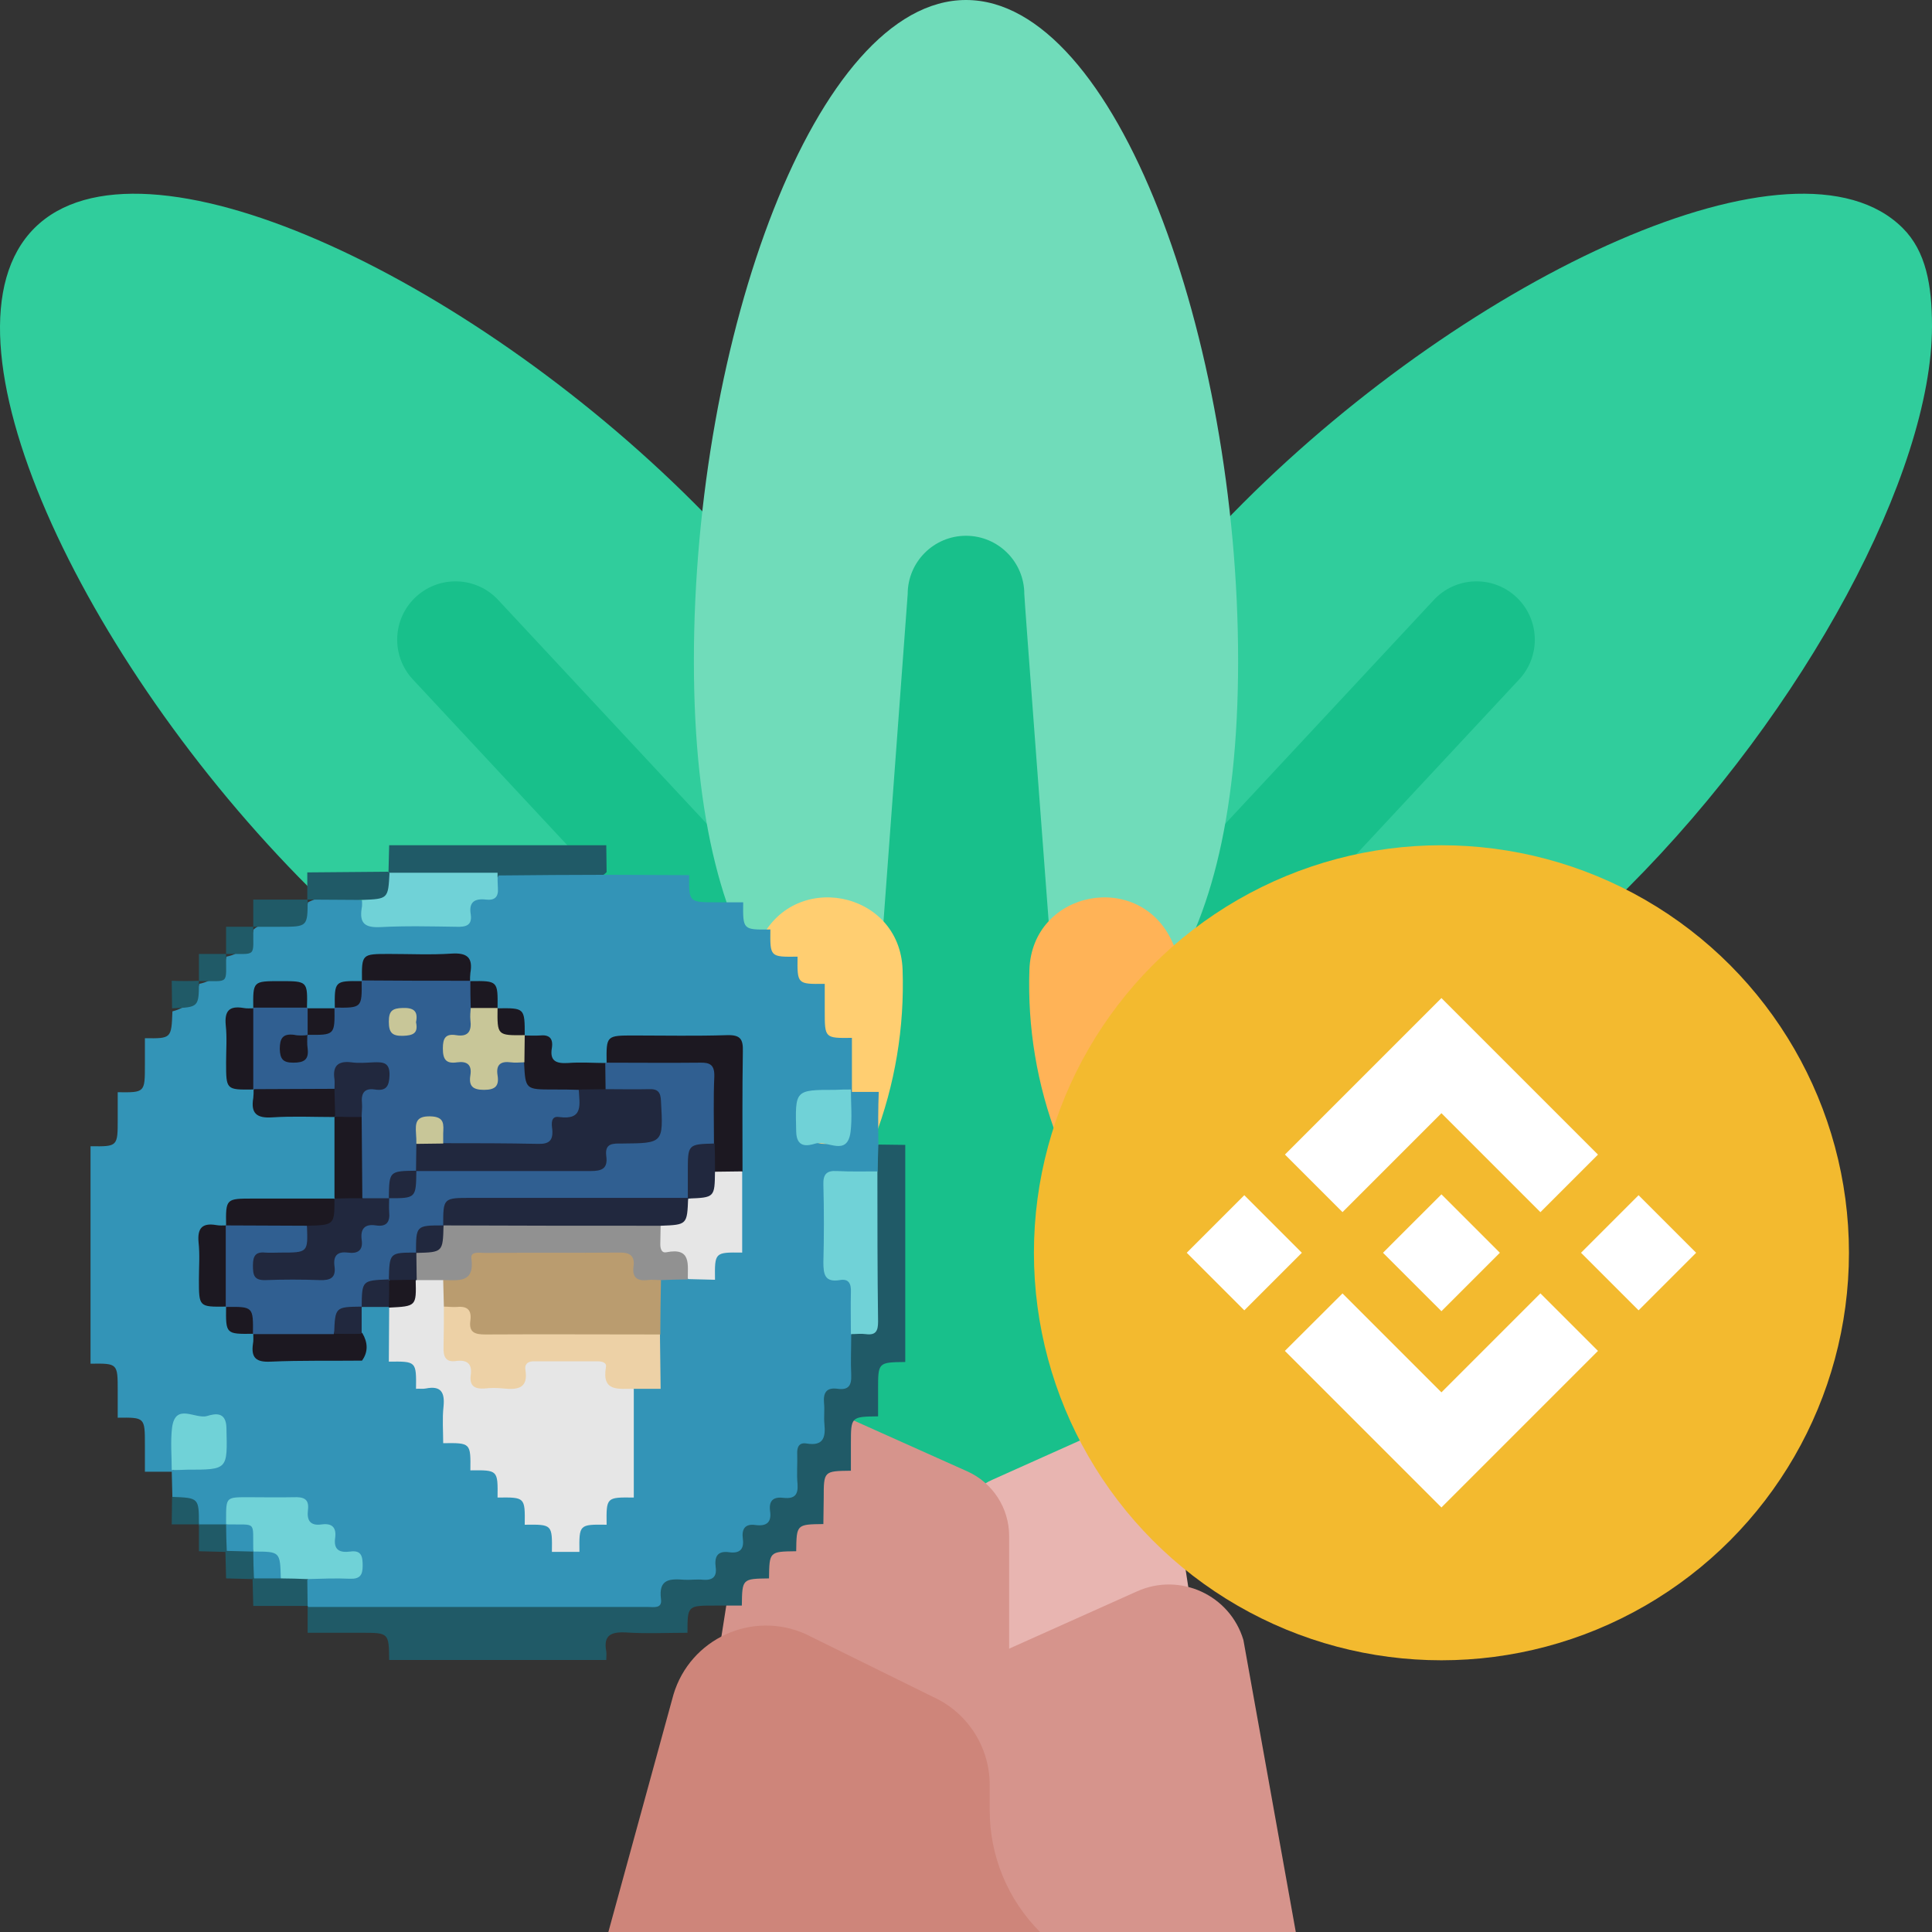 <?xml version="1.0" encoding="UTF-8" standalone="no"?>
<svg
   width="512"
   height="512"
   viewBox="0 0 497 497"
   id="Capa_1"
   overflow="hidden"
   version="1.1"
   xmlns:xlink="http://www.w3.org/1999/xlink"
   xmlns="http://www.w3.org/2000/svg"
   xmlns:svg="http://www.w3.org/2000/svg"
   xmlns:rdf="http://www.w3.org/1999/02/22-rdf-syntax-ns#"
   xmlns:cc="http://creativecommons.org/ns#"
   xmlns:dc="http://purl.org/dc/elements/1.1/">
  <rect x="0" y="0" width="497" height="497" fill="#333333" stroke="none"/>
  <defs
     id="defs982">
    <clipPath
       id="clip0">
      <rect
         x="87"
         y="109"
         width="502"
         height="502"
         id="rect1632" />
    </clipPath>
    <clipPath
       id="clip1">
      <rect
         x="154"
         y="180"
         width="331"
         height="331"
         id="rect1635" />
    </clipPath>
    <clipPath
       id="clip2">
      <rect
         x="154"
         y="180"
         width="331"
         height="331"
         id="rect1638" />
    </clipPath>
    <clipPath
       id="clip3">
      <rect
         x="154"
         y="180"
         width="331"
         height="331"
         id="rect1641" />
    </clipPath>
    <clipPath
       id="SVGID_2_">
      <use
         xlink:href="#SVGID_1_"
         style="overflow:visible"
         id="use879"
         x="0"
         y="0"
         width="100%"
         height="100%" />
    </clipPath>
    <linearGradient
       id="SVGID_3_"
       gradientUnits="userSpaceOnUse"
       x1="20.644"
       y1="1011.506"
       x2="24.333"
       y2="998.839"
       gradientTransform="matrix(1,0,0,-1,-12,1012)">
      <stop
         offset="0"
         style="stop-color:#03B8FF"
         id="stop882" />
      <stop
         offset="1"
         style="stop-color:#FA52A0"
         id="stop884" />
    </linearGradient>
    <linearGradient
       id="SVGID_4_"
       gradientUnits="userSpaceOnUse"
       x1="23.682"
       y1="1012.39"
       x2="27.371"
       y2="999.724"
       gradientTransform="matrix(1,0,0,-1,-12,1012)">
      <stop
         offset="0"
         style="stop-color:#03B8FF"
         id="stop889" />
      <stop
         offset="1"
         style="stop-color:#FA52A0"
         id="stop891" />
    </linearGradient>
    <linearGradient
       id="SVGID_5_"
       gradientUnits="userSpaceOnUse"
       x1="17.616"
       y1="1010.624"
       x2="21.305"
       y2="997.958"
       gradientTransform="matrix(1,0,0,-1,-12,1012)">
      <stop
         offset="0"
         style="stop-color:#03B8FF"
         id="stop896" />
      <stop
         offset="1"
         style="stop-color:#FA52A0"
         id="stop898" />
    </linearGradient>
    <rect
       id="rect928"
       width="24"
       height="24"
       x="0"
       y="0" />
    <clipPath
       id="SVGID_2_-0">
      <use
         xlink:href="#SVGID_1_"
         style="overflow:visible"
         id="use879-8"
         x="0"
         y="0"
         width="100%"
         height="100%" />
    </clipPath>
    <rect
       id="rect928-2"
       width="24"
       height="24"
       x="0"
       y="0" />
    <clipPath
       id="SVGID_2_-1">
      <use
         xlink:href="#SVGID_1_"
         style="overflow:visible"
         id="use879-7"
         x="0"
         y="0"
         width="100%"
         height="100%" />
    </clipPath>
    <rect
       id="rect928-8"
       width="24"
       height="24"
       x="0"
       y="0" />
    <rect
       id="SVGID_1_"
       width="24"
       height="24" />
    <linearGradient
       id="paint0_linear"
       x1="45"
       y1="0"
       x2="45"
       y2="90"
       gradientUnits="userSpaceOnUse">
      <stop
         stop-color="#54DADE"
         id="stop1627" />
      <stop
         offset="0.762"
         stop-color="#24C7D6"
         id="stop1629" />
    </linearGradient>
    <linearGradient
       id="paint1_linear"
       x1="38.762"
       y1="24.07"
       x2="38.762"
       y2="51.895"
       gradientUnits="userSpaceOnUse">
      <stop
         stop-color="#9F4A08"
         id="stop1632" />
      <stop
         offset="0.37"
         stop-color="#7D3900"
         id="stop1634" />
      <stop
         offset="1"
         stop-color="#8D4104"
         id="stop1636" />
    </linearGradient>
    <style
       id="style911">.cls-1{fill:url(#Unbenannter_Verlauf_34);}</style>
    <linearGradient
       id="Unbenannter_Verlauf_34"
       x1="54.91"
       y1="6.11"
       x2="54.91"
       y2="107.66"
       gradientUnits="userSpaceOnUse">
      <stop
         offset="0.3"
         stop-color="#efe149"
         id="stop913" />
      <stop
         offset="0.38"
         stop-color="#efdc47"
         id="stop915" />
      <stop
         offset="0.48"
         stop-color="#f0cd42"
         id="stop917" />
      <stop
         offset="0.59"
         stop-color="#f2b43a"
         id="stop919" />
      <stop
         offset="0.7"
         stop-color="#f5922f"
         id="stop921" />
      <stop
         offset="0.82"
         stop-color="#f86621"
         id="stop923" />
      <stop
         offset="0.94"
         stop-color="#fc310f"
         id="stop925" />
      <stop
         offset="1"
         stop-color="#fe1406"
         id="stop927" />
    </linearGradient>
    <rect
       id="SVGID_1_-7"
       width="800"
       height="800" />
    <clipPath
       id="clip-icon-revv-100">
      <rect
         width="100"
         height="100"
         id="rect675" />
    </clipPath>
  </defs>
  <g
     id="g977">
    <g
       id="g965">
      <path
         d="M130.036 232.669C113.048 240.59 95.322 244.983 77.68 246.151 59.392 247.361 55.293 272.261 72.287 279.126 96.704 288.989 124.99 289.086 150.744 277.077Z"
         fill="#FFB357"
         id="path935" />
      <path
         d="M419.32 246.151C401.678 244.983 383.951 240.59 366.964 232.669L346.256 277.077C372.01 289.086 400.295 288.989 424.713 279.126 441.707 272.262 437.609 247.362 419.32 246.151Z"
         fill="#FFCE71"
         id="path937" />
      <path
         d="M178.556 129.396C237.135 187.975 234.177 229.339 206.84 256.675 179.503 284.011 138.139 286.969 79.561 228.391 20.983 169.813-18.486 86.022 8.851 58.685 36.188 31.348 119.978 70.817 178.556 129.396Z"
         fill="#30CD9C"
         id="path939" />
      <path
         d="M319.777 129.396C261.198 187.975 264.156 229.339 291.493 256.675 318.83 284.011 360.194 286.969 418.772 228.391 464.517 182.645 497 121.526 497 83.921 497 73.416 495.471 64.674 489.482 58.685 462.146 31.348 378.355 70.817 319.777 129.396Z"
         fill="#30CD9C"
         id="path941" />
      <g
         fill="#18C08B"
         id="g947">
        <path
           d="M389.92 153.458C383.794 147.882 374.306 148.328 368.731 154.456L291.727 237.095 312.964 258.332 390.919 174.648C396.494 168.521 396.047 159.034 389.92 153.458Z"
           id="path943" />
        <path
           d="M107.08 153.458C100.953 159.034 100.506 168.52 106.082 174.647L184.037 258.331 205.274 237.094 128.27 154.455C122.694 148.328 113.206 147.882 107.08 153.458Z"
           id="path945" />
      </g>
      <path
         d="M318.5 170C318.5 252.843 287.16 280 248.5 280 209.84 280 178.5 252.843 178.5 170 178.5 87.157 209.84 0 248.5 0 287.16 0 318.5 87.157 318.5 170Z"
         fill="#70DCBA"
         id="path949" />
      <path
         d="M263.5 152.826C263.5 144.542 256.784 137.826 248.5 137.826 240.216 137.826 233.5 144.542 233.5 152.826L213.5 423.383 283.5 423.383C283.5 417.185 263.5 155.274 263.5 152.826Z"
         fill="#18C08B"
         id="path951" />
      <g
         id="g963">
        <g
           id="g957">
          <path
             d="M255.183 380.704 280.763 369.244C288.98 365.563 298.56 369.953 301.137 378.58L311.177 444.156 246.372 444.156 246.372 394.305C246.373 388.432 249.823 383.106 255.183 380.704Z"
             fill="#E8B5B1"
             id="path953" />
          <path
             d="M248.827 378.5 217.555 364.49C207.203 359.853 194.206 365.608 192.272 378.382L180.373 454.157 259.598 454.157 259.598 395.129C259.598 387.947 255.38 381.436 248.827 378.5Z"
             fill="#D6948C"
             id="path955" />
        </g>
        <path
           d="M258.196 424.739 292.523 409.36C303.55 404.42 316.406 410.311 319.863 421.888L333.336 497 246.372 497 246.372 442.991C246.373 435.109 251.002 427.962 258.196 424.739Z"
           fill="#D6948C"
           id="path959" />
        <path
           d="M254.598 465.733 254.598 459.156C254.598 449.358 248.843 440.474 239.901 436.468L207.231 420.351C193.524 414.21 177.544 421.533 173.245 435.925L156.498 497 267.549 497C259.256 488.708 254.598 477.46 254.598 465.733Z"
           fill="#CE857A"
           id="path961" />
      </g>
    </g>
    <g
       fill="#FCE3A0"
       id="g971">
      <path
         d="M196.422 260.398C202.146 242.881 179.932 229.564 167.179 242.866 154.712 255.87 139.672 266.827 122.363 274.898 105.054 282.969 86.993 287.447 69.017 288.639 50.629 289.858 46.552 315.435 63.65 322.31 88.504 332.303 117.272 332.378 143.47 320.161 169.667 307.946 188.101 285.861 196.422 260.398Z"
         id="path967" />
      <path
         d="M300.578 260.398C294.854 242.881 317.068 229.564 329.821 242.866 342.288 255.87 357.328 266.827 374.637 274.898 391.946 282.969 410.007 287.447 427.983 288.639 446.371 289.858 450.448 315.435 433.35 322.31 408.496 332.303 379.728 332.378 353.53 320.161 327.333 307.946 308.899 285.861 300.578 260.398Z"
         id="path969" />
    </g>
    <path
       d="M232.189 249.448C231.478 228.911 203.654 223.655 195.366 242.458 187.368 260.604 175.937 277.603 161.071 292.469 150.297 303.243 138.402 312.213 125.762 319.38 117.131 324.274 112.49 334.041 114.374 343.783 116.757 356.109 128.597 364.161 140.964 362.003 162.56 358.235 183.249 348.011 199.932 331.329 222.462 308.799 233.211 278.959 232.189 249.448Z"
       fill="#FFCE71"
       id="path973" />
    <path
       d="M264.811 249.448C265.522 228.911 293.346 223.655 301.634 242.458 309.632 260.604 321.063 277.603 335.929 292.469 346.703 303.243 358.598 312.213 371.238 319.38 379.869 324.274 384.51 334.041 382.626 343.783 380.243 356.109 368.403 364.161 356.036 362.003 334.44 358.235 313.751 348.011 297.068 331.329 274.538 308.799 263.789 278.959 264.811 249.448Z"
       fill="#FFB357"
       id="path975" />
  </g>
  <g
     fill="none"
     id="g1744"
     transform="matrix(6.552,0,0,6.552,265.973,217.438)">
    <circle
       cx="16"
       cy="16"
       r="16"
       fill="#f3ba2f"
       id="circle1740" />
    <path
       fill="#ffffff"
       d="M 12.116,14.404 16,10.52 l 3.886,3.886 2.26,-2.26 L 16,6 9.856,12.144 Z M 6,16 8.26,13.74 10.52,16 8.26,18.26 Z m 6.116,1.596 3.884,3.884 3.886,-3.886 2.26,2.259 L 16,26 9.856,19.856 9.853,19.853 Z M 21.48,16 23.74,13.74 26,16 23.74,18.26 Z m -3.188,-0.002 h 0.002 V 16 L 16,18.294 13.709,16.004 13.705,16 13.709,15.997 14.11,15.595 14.305,15.4 16,13.706 l 2.293,2.293 z"
       id="path1742" />
  </g>
  <style
     type="text/css"
     id="style2209">
	.st0{clip-path:url(#SVGID_2_);}
	.st1{fill:url(#SVGID_3_);}
	.st2{fill:url(#SVGID_4_);}
	.st3{fill:url(#SVGID_5_);}
	.st4{fill:#0E0F23;}
	.st5{fill-rule:evenodd;clip-rule:evenodd;fill:#FFFFFF;}
	.st6{fill:#FFFFFF;}
</style>
  <style
     type="text/css"
     id="style1550">
	.st0{fill:#FFFFFF;}
	.st1{fill:#FF002F;}
	.st2{fill:#0AA604;}
	.st3{fill:#AF051E;}
	.st4{fill:#FF3B00;}
	.st5{fill:#106315;}
</style>
  <style
     type="text/css"
     id="style912">
	.st0{clip-path:url(#SVGID_2_);}
	.st1{fill:url(#SVGID_3_);}
	.st2{fill:#FFFFFF;}
</style>
  <g
     id="g930"
     transform="matrix(10.003,0,0,10.003,-206.314,212.864)">
    <defs
       id="defs915">
      <rect
         id="rect941"
         width="800"
         height="800"
         x="0"
         y="0" />
    </defs>
    <clipPath
       id="SVGID_2_-7">
      <use
         xlink:href="#SVGID_1_-7"
         style="overflow:visible"
         id="use917"
         x="0"
         y="0"
         width="100%"
         height="100%" />
    </clipPath>
    <g
       id="b"
       class="st0"
       clip-path="url(#SVGID_2_)">
      <linearGradient
         id="SVGID_3_-9"
         gradientUnits="userSpaceOnUse"
         x1="-597.355"
         y1="900.686"
         x2="-598.099"
         y2="900.06"
         gradientTransform="matrix(776,0,0,-776,464237,699089)">
        <stop
           offset="0"
           style="stop-color:#B6509E"
           id="stop920" />
        <stop
           offset="1"
           style="stop-color:#2EBAC6"
           id="stop922" />
      </linearGradient>
      <circle
         class="st1"
         cx="400"
         cy="400"
         r="388"
         id="circle925"
         style="fill:url(#SVGID_3_-9)" />
      <path
         class="st2"
         d="M 569.8,554.6 438.6,237.4 C 431.2,221 420.2,213 405.7,213 h -11.6 c -14.5,0 -25.5,8 -32.9,24.4 l -57.1,138.2 h -43.2 c -12.9,0.1 -23.4,10.5 -23.5,23.5 v 0.3 c 0.1,12.9 10.6,23.4 23.5,23.5 h 23.2 l -54.5,131.7 c -1,2.9 -1.6,5.9 -1.6,9 0,7.4 2.3,13.2 6.4,17.7 4.1,4.5 10,6.7 17.4,6.7 4.9,-0.1 9.6,-1.6 13.5,-4.5 4.2,-2.9 7.1,-7.1 9.4,-11.9 l 60,-148.8 h 41.6 c 12.9,-0.1 23.4,-10.5 23.5,-23.5 v -0.6 c -0.1,-12.9 -10.6,-23.4 -23.5,-23.5 h -22.2 l 45.8,-114.1 124.8,310.4 c 2.3,4.8 5.2,9 9.4,11.9 3.9,2.9 8.7,4.4 13.5,4.5 7.4,0 13.2,-2.2 17.4,-6.7 4.2,-4.5 6.4,-10.3 6.4,-17.7 0.1,-3 -0.4,-6.1 -1.6,-8.9 z"
         id="path927" />
    </g>
  </g>
  <style
     type="text/css"
     id="style130">
	.st0{fill:#111111;}
	.st1{fill:#205A67;}
	.st2{fill:#3394B7;}
	.st3{fill:#70D2D7;}
	.st4{fill:#1C1821;}
	.st5{fill:#305F91;}
	.st6{fill:#E6E6E6;}
	.st7{fill:#21283E;}
	.st8{fill:#BA9C6F;}
	.st9{fill:#EDD1A6;}
	.st10{fill:#919191;}
	.st11{fill:#C8C698;}
</style>
  <g
     id="g344"
     transform="matrix(0.874,0,0,0.874,3.799,202.748)">
	<path
   class="st0"
   d="m 110.1,16.7 c 0.1,-8 0.1,-8 8,-8 16.6,0 33.3,0.2 49.9,-0.1 5,-0.1 7,1 6,6.1 -0.1,0.6 0,1.3 0,2 -0.2,0.2 -0.5,0.4 -0.7,0.7 -1.7,0.9 -3.5,0.9 -5.3,0.9 -17.3,0 -34.6,0 -51.9,0 -1.8,0 -3.7,0 -5.4,-0.9 -0.1,-0.2 -0.4,-0.4 -0.6,-0.7 z"
   id="path132"
   clip-path="url(#SVGID_2_)" />

	<path
   class="st0"
   d="m 262.1,104.7 c 8,0.1 8,0.1 8,8 0,16.6 -0.2,33.3 0.1,49.9 0.1,5 -1,7 -6.1,6 -0.6,-0.1 -1.3,0 -2,0 -0.2,-0.2 -0.4,-0.5 -0.7,-0.7 -0.9,-1.7 -0.9,-3.5 -0.9,-5.3 0,-17.3 0,-34.6 0,-51.9 0,-1.8 0,-3.7 0.9,-5.4 0.2,-0.1 0.5,-0.4 0.7,-0.6 z"
   id="path134"
   clip-path="url(#SVGID_2_)" />

	<path
   class="st0"
   d="m 22.2,168.7 c -8,0.1 -8,0.1 -8,-7.9 0,-16.7 0.3,-33.5 -0.1,-50.2 -0.1,-5.2 1.4,-6.8 6.2,-5.9 0.6,0.1 1.3,0 2,0 0.2,0.2 0.4,0.5 0.6,0.7 0.9,1.7 0.9,3.5 0.9,5.3 0,17.3 0,34.5 0,51.8 0,1.8 0,3.7 -0.9,5.3 -0.2,0.4 -0.5,0.6 -0.7,0.9 z"
   id="path136"
   clip-path="url(#SVGID_2_)" />

	<path
   class="st0"
   d="m 174.1,256.7 c -0.1,8 -0.1,8 -8,8 -16.6,0 -33.3,-0.2 -49.9,0.1 -5,0.1 -7,-1 -6,-6.1 0.1,-0.6 0,-1.3 0,-2 0.2,-0.2 0.5,-0.4 0.7,-0.7 1.7,-0.9 3.5,-0.9 5.3,-0.9 17.3,0 34.6,0 51.9,0 1.8,0 3.7,0 5.4,0.9 0.2,0.2 0.4,0.4 0.6,0.7 z"
   id="path138"
   clip-path="url(#SVGID_2_)" />

	<path
   class="st0"
   d="m 86.1,24.7 c 0.1,-8 0.1,-8 8,-8 5.3,0 10.6,0 16,0 l 0.1,0.1 c 1.9,2.7 1.8,5.4 0.1,8.1 -7.8,2.4 -15.6,1.7 -23.4,0.5 -0.3,-0.2 -0.5,-0.4 -0.8,-0.7 z"
   id="path140"
   clip-path="url(#SVGID_2_)" />

	<path
   class="st0"
   d="m 174.1,16.7 c 6.3,0 12.7,0.3 19,-0.1 4.2,-0.3 5.7,1 5,5.1 -0.2,1 0,2 -0.1,3 -0.2,0.2 -0.5,0.4 -0.7,0.6 -7.8,1.2 -15.6,1.8 -23.4,-0.4 -1.7,-2.6 -1.7,-5.4 0.2,-8.2 z"
   id="path142"
   clip-path="url(#SVGID_2_)" />

	<path
   class="st0"
   d="m 110.1,256.7 c -6.3,0 -12.7,-0.3 -18.9,0.1 -4.1,0.3 -5.8,-0.9 -5,-5.1 0.2,-1 0,-2 0,-3 0.2,-0.2 0.5,-0.4 0.7,-0.7 6.8,-1.8 13.7,-1.1 20.5,-0.6 4.3,0.4 5.2,3.9 2.7,9.3 z"
   id="path144"
   clip-path="url(#SVGID_2_)" />

	<path
   class="st0"
   d="m 198.1,248.7 c -0.1,8 -0.1,8 -8,8 -5.3,0 -10.6,0 -16,0 l -0.1,-0.1 c -2.9,-6.2 -1.3,-9.4 5.2,-9.4 6,0 12.1,-1 18.1,0.8 0.3,0.2 0.6,0.4 0.8,0.7 z"
   id="path146"
   clip-path="url(#SVGID_2_)" />

	<path
   class="st0"
   d="m 70.1,32.7 c 0.1,-8 0.1,-8 8,-8 2.7,0 5.3,0 8,0 l 0.1,0.1 c 1.8,2.4 1.5,4.9 0.7,7.5 -0.3,0.5 -0.7,0.9 -1.3,1.2 -5,0.9 -9.9,1.2 -14.8,-0.2 -0.2,-0.1 -0.5,-0.3 -0.7,-0.6 z"
   id="path148"
   clip-path="url(#SVGID_2_)" />

	<path
   class="st0"
   d="m 198.1,24.8 c 3.8,0 7.5,0.2 11.3,-0.1 3.7,-0.3 5.5,0.7 4.8,4.7 -0.2,1.1 0,2.3 -0.1,3.4 -0.2,0.2 -0.5,0.4 -0.7,0.6 -3.1,1.4 -6.4,0.9 -9.7,0.8 -6.9,-0.1 -8.6,-3.1 -5.6,-9.4 z"
   id="path150"
   clip-path="url(#SVGID_2_)" />

	<path
   class="st0"
   d="m 30.2,88.8 c 0,-3.8 0.2,-7.5 -0.1,-11.3 -0.3,-3.7 0.7,-5.5 4.7,-4.8 1.1,0.2 2.3,0 3.4,0.1 0.2,0.2 0.4,0.5 0.6,0.7 1.4,3.1 0.8,6.4 0.8,9.7 -0.1,6.5 -2,7.8 -8.7,6.2 -0.2,-0.2 -0.5,-0.4 -0.7,-0.6 z"
   id="path152"
   clip-path="url(#SVGID_2_)" />

	<path
   class="st0"
   d="m 30.2,184.6 c -8,0.1 -8,0.1 -8,-8.1 0,-2.6 0,-5.2 0,-7.8 0,0 -0.1,0.1 -0.1,0.1 6.3,-3 9.4,-1.3 9.5,5.5 0.1,3.2 0.6,6.5 -0.8,9.7 -0.1,0.2 -0.4,0.4 -0.6,0.6 z"
   id="path154"
   clip-path="url(#SVGID_2_)" />

	<path
   class="st0"
   d="m 246,72.8 c 8,-0.1 8,-0.1 8,8.1 0,2.6 0,5.2 0,7.8 -0.2,0.2 -0.4,0.4 -0.6,0.6 -2.4,0.9 -4.8,0.9 -7.2,-0.1 -0.5,-0.4 -0.8,-0.8 -1,-1.3 -0.7,-4.8 -1.1,-9.7 0.3,-14.5 0.1,-0.2 0.3,-0.4 0.5,-0.6 z"
   id="path156"
   clip-path="url(#SVGID_2_)" />

	<path
   class="st0"
   d="m 254,88.8 c 8,-0.1 8,-0.1 8,7.9 0,2.7 0,5.3 0,8 l -0.1,0.1 c -2.7,1.9 -5.5,1.9 -8.3,0.1 C 252,99.4 251.5,94 254,88.8 Z"
   id="path158"
   clip-path="url(#SVGID_2_)" />

	<path
   class="st0"
   d="m 262.1,168.7 c 0,2.7 0,5.3 0,8 0,7.9 0,7.9 -8,8 -0.2,-0.2 -0.4,-0.5 -0.7,-0.7 -1.4,-3.1 -0.9,-6.4 -0.9,-9.7 0.2,-6.9 3.1,-8.6 9.6,-5.6 z"
   id="path160"
   clip-path="url(#SVGID_2_)" />

	<path
   class="st0"
   d="m 38.2,72.8 c 0,-2.7 0,-5.3 0,-8 0,-8 0,-8 8,-8.1 0.2,0.2 0.4,0.4 0.6,0.7 1.2,2.6 0.7,5.4 0.8,8.1 0.1,8.5 -2.5,10.5 -9.4,7.3 z"
   id="path162"
   clip-path="url(#SVGID_2_)" />

	<path
   class="st0"
   d="m 22.2,104.8 c 0,-3.8 0.2,-7.5 -0.1,-11.3 -0.3,-3.7 0.7,-5.5 4.7,-4.8 1.1,0.2 2.3,0 3.4,0.1 0,0 -0.1,-0.1 -0.1,-0.1 2.8,4.6 1.9,9.6 1,14.3 -0.7,3.5 -4.2,4 -8.9,1.8 z"
   id="path164"
   clip-path="url(#SVGID_2_)" />

	<path
   class="st0"
   d="m 38.2,200.6 c -8,0.1 -8,0.1 -8,-8.1 0,-2.6 0,-5.2 0,-7.8 0,0 -0.1,0.1 -0.1,0.1 6.3,-3 9.4,-1.3 9.5,5.5 0.1,3.2 0.6,6.5 -0.8,9.7 -0.1,0.2 -0.4,0.4 -0.6,0.6 z"
   id="path166"
   clip-path="url(#SVGID_2_)" />

	<path
   class="st0"
   d="m 254.1,184.7 c 0,2.7 0,5.3 0,8 0,7.9 0,7.9 -8,8 -0.2,-0.2 -0.4,-0.5 -0.7,-0.7 -1.4,-3.1 -0.9,-6.4 -0.9,-9.7 0.2,-6.9 3.1,-8.6 9.6,-5.6 z"
   id="path168"
   clip-path="url(#SVGID_2_)" />

	<path
   class="st0"
   d="m 46.2,216.7 c -8,-0.1 -8,-0.1 -8,-8.1 0,-2.7 0,-5.3 0,-8 0,0 -0.1,0.1 -0.1,0.1 2.3,-1.8 4.8,-1.5 7.4,-0.8 0.5,0.2 1,0.6 1.3,1.1 1,2.4 0.7,5 0.7,7.6 -0.1,2.5 0.4,5.1 -0.8,7.5 -0.1,0.2 -0.3,0.4 -0.5,0.6 z"
   id="path170"
   clip-path="url(#SVGID_2_)" />

	<path
   class="st0"
   d="m 246.1,200.7 c 0,2.7 0,5.3 0,8 0,7.9 0,7.9 -8,8 -0.2,-0.2 -0.4,-0.5 -0.7,-0.7 -1.4,-3.1 -0.9,-6.4 -0.9,-9.7 0.2,-6.9 3.1,-8.6 9.6,-5.6 z"
   id="path172"
   clip-path="url(#SVGID_2_)" />

	<path
   class="st0"
   d="m 238,56.8 c 8,-0.1 8,-0.1 8,8.1 0,2.6 0,5.2 0,7.8 0,0 0.1,-0.1 0.1,-0.1 -6.3,3 -9.4,1.3 -9.5,-5.5 -0.1,-3.2 -0.6,-6.5 0.8,-9.7 0.2,-0.1 0.4,-0.4 0.6,-0.6 z"
   id="path174"
   clip-path="url(#SVGID_2_)" />

	<path
   class="st0"
   d="m 86.1,248.7 c -2.7,0 -5.3,0 -8,0 -7.9,0 -7.9,0 -8,-8 0.2,-0.2 0.4,-0.4 0.6,-0.6 4.9,-1.4 9.8,-1.1 14.7,-0.2 0.6,0.2 1,0.6 1.3,1.2 1.1,2.5 1.3,5.1 -0.6,7.6 z"
   id="path176"
   clip-path="url(#SVGID_2_)" />

	<path
   class="st0"
   d="m 214.1,240.7 c -0.1,8 -0.1,8 -8,8 -2.7,0 -5.3,0 -8,0 l -0.1,-0.1 c -2.9,-6.4 -1.2,-9.3 5.6,-9.5 3.2,-0.1 6.6,-0.6 9.7,0.9 0.3,0.2 0.6,0.4 0.8,0.7 z"
   id="path178"
   clip-path="url(#SVGID_2_)" />

	<path
   class="st0"
   d="m 62.1,40.7 c 0.1,-7.9 0.1,-7.9 8,-8 l 0.1,0.1 c 1.7,2.2 1.4,4.7 0.8,7.2 -0.2,0.5 -0.6,1 -1,1.3 -2.4,1 -4.8,1.1 -7.3,0.1 -0.2,-0.3 -0.4,-0.5 -0.6,-0.7 z"
   id="path180"
   clip-path="url(#SVGID_2_)" />

	<path
   class="st0"
   d="m 214,32.8 c 8.1,-0.1 8.1,-0.1 8,8 -0.2,0.2 -0.5,0.4 -0.7,0.6 -2.6,1 -5.5,1.4 -7.4,-0.8 -2,-2.4 -1.7,-5.3 0.1,-7.8 z"
   id="path182"
   clip-path="url(#SVGID_2_)" />

	<path
   class="st0"
   d="m 54.1,48.7 c 0.1,-7.9 0.1,-7.9 8,-8 l 0.1,0.1 c 1.7,2.2 1.4,4.7 0.8,7.2 -0.2,0.5 -0.6,1 -1,1.3 -2.4,1 -4.8,1.1 -7.3,0.1 -0.2,-0.3 -0.4,-0.5 -0.6,-0.7 z"
   id="path184"
   clip-path="url(#SVGID_2_)" />

	<path
   class="st0"
   d="m 222,40.8 c 8.1,-0.1 8.1,-0.1 8,8 -0.2,0.2 -0.5,0.4 -0.7,0.6 -2.6,1 -5.5,1.4 -7.4,-0.8 -2,-2.4 -1.7,-5.3 0.1,-7.8 z"
   id="path186"
   clip-path="url(#SVGID_2_)" />

	<path
   class="st0"
   d="m 46.2,56.7 c 0.1,-7.9 0.1,-7.9 8,-8 l 0.1,0.1 c 1.8,2.3 1.5,4.9 0.7,7.4 -0.3,0.5 -0.7,1 -1.2,1.2 -2.7,0.9 -5.2,1.2 -7.6,-0.7 z"
   id="path188"
   clip-path="url(#SVGID_2_)" />

	<path
   class="st0"
   d="m 54.1,224.7 c -7.9,-0.1 -7.9,-0.1 -8,-8 l 0.1,-0.1 c 2.2,-1.7 4.7,-1.4 7.2,-0.8 0.5,0.2 1,0.6 1.3,1 1,2.4 1.1,4.8 0,7.3 -0.2,0.2 -0.4,0.4 -0.6,0.6 z"
   id="path190"
   clip-path="url(#SVGID_2_)" />

	<path
   class="st0"
   d="m 62.1,232.7 c -7.9,-0.1 -7.9,-0.1 -8,-8 l 0.1,-0.1 c 2.5,-1.8 5.1,-1.7 7.8,-0.4 2,2.4 1.8,5 0.8,7.7 -0.2,0.3 -0.4,0.6 -0.7,0.8 z"
   id="path192"
   clip-path="url(#SVGID_2_)" />

	<path
   class="st0"
   d="m 230.1,224.7 c -0.1,7.9 -0.1,7.9 -8,8 -0.2,-0.2 -0.4,-0.4 -0.6,-0.7 -2.6,-6.6 1.4,-10.5 8,-8 0.2,0.3 0.4,0.5 0.6,0.7 z"
   id="path194"
   clip-path="url(#SVGID_2_)" />

	<path
   class="st0"
   d="m 70.1,240.7 c -7.9,-0.1 -7.9,-0.1 -8,-8 l 0.1,-0.1 c 2.7,-1.9 5.4,-1.8 8.1,-0.1 1.7,2.7 1.8,5.4 -0.2,8.2 z"
   id="path196"
   clip-path="url(#SVGID_2_)" />

	<path
   class="st0"
   d="m 230,48.8 c 8.1,-0.1 8.1,-0.1 8,8 0,0 0.1,-0.1 0.1,-0.1 -2.7,1.9 -5.7,2.3 -8,0 -2.3,-2.3 -1.9,-5.3 -0.1,-7.9 z"
   id="path198"
   clip-path="url(#SVGID_2_)" />

	<path
   class="st0"
   d="m 222.1,232.7 c -0.1,7.9 -0.1,7.9 -8,8 l -0.1,-0.1 c -1.9,-2.8 -2.3,-5.8 0.2,-8.1 2.3,-2.1 5.3,-1.8 7.9,0.2 z"
   id="path200"
   clip-path="url(#SVGID_2_)" />

	<path
   class="st0"
   d="m 238.1,216.7 c -0.1,7.9 -0.1,7.9 -8,8 l -0.1,-0.1 c -1.9,-2.8 -2.3,-5.8 0.2,-8.1 2.3,-2.1 5.3,-1.8 7.9,0.2 z"
   id="path202"
   clip-path="url(#SVGID_2_)" />

	<path
   class="st1"
   d="m 174.1,16.8 c 0,2.6 0.1,5.2 0.1,7.9 -1.5,1.7 -3.5,1.7 -5.5,1.7 -8.7,0 -17.5,0.2 -26.2,-0.1 -10.3,-0.2 -20.7,0.7 -31,-0.5 -0.6,-0.2 -1.1,-0.6 -1.5,-1.2 0.1,-2.6 0.1,-5.2 0.2,-7.8 21.3,0 42.6,0 63.9,0 z"
   id="path204" />

	<path
   class="st1"
   d="m 238,216.6 c -7.9,0.1 -7.9,0.1 -8,8 -7.9,0.1 -7.9,0.1 -8,8 -7.9,0.1 -7.9,0.1 -8,8 -2.6,0 -5.2,0 -7.9,0 -8.1,0 -8.1,0 -8.1,8 -6.1,0 -12.2,0.3 -18.2,-0.1 -4.4,-0.2 -6.6,0.9 -5.7,5.6 0.1,0.8 0,1.6 0,2.5 -21.3,0 -42.6,0 -63.9,0 -0.1,-8 -0.1,-8 -8.2,-8 -5.3,0 -10.5,0 -15.8,0 0,-2.7 0,-5.3 0,-8 2.4,-2.2 5.3,-1.5 8.1,-1.5 28.9,-0.1 57.9,0 86.8,0 3.8,0 7.4,0.2 8.1,-5 0.3,-2.1 2.4,-2.6 4.3,-2.8 2.3,-0.3 4.7,-0.1 7,-0.2 2,-0.1 3.7,-0.7 4,-2.9 0.5,-3.1 2.3,-4.6 5.3,-5.1 0.6,-0.1 0.2,0.3 0.4,-0.2 2,-5.3 8.1,-7 10.5,-11.7 1,-1.9 2,-3.4 4.1,-3.8 2.9,-0.5 3.7,-2.4 3.7,-5 0,-1.8 0,-3.7 0.1,-5.5 0.1,-2.7 1.1,-4.9 4.1,-5.4 3.2,-0.5 3.9,-2.6 3.8,-5.4 0,-1.8 0,-3.7 0.1,-5.5 0.2,-2.6 1.1,-4.6 3.9,-5 3.5,-0.5 4,-2.8 4,-5.7 0,-3.1 -0.6,-6.4 1.3,-9.2 6.7,-2.8 6.7,-2.8 6.7,-10.3 0.1,-12.4 -0.1,-24.9 0.1,-37.3 0.1,-2.8 -0.7,-5.8 1.6,-8.2 2.6,0 5.2,0.1 7.9,0.1 0,21.3 0,42.6 0,63.9 -8,0.1 -8,0.1 -8,8.1 0,2.6 0,5.2 0,7.9 -8,0.1 -8,0.1 -8,8.1 0,2.6 0,5.2 0,7.9 -8,0.1 -8,0.1 -8,8.1 0,2.4 -0.1,5 -0.1,7.6 z"
   id="path206" />

	<path
   class="st2"
   d="m 254.2,104.6 c -0.1,2.7 -0.2,5.5 -0.2,8.2 -2.9,2.3 -6.4,1.4 -9.6,1.4 -3.4,0.1 -4.8,1.5 -4.7,4.8 0.1,6.5 0,12.9 0,19.4 0,2.6 0.7,4.5 3.7,5 3,0.5 4.2,2.5 4.2,5.3 -0.1,4.1 1.2,8.3 -1.4,12.1 0,4 -0.2,8 0,12 0.1,3 -0.8,4.4 -3.9,4 -3.4,-0.5 -4.4,1.1 -4.1,4.3 0.2,2 -0.1,4 0.1,6 0.4,4 -0.3,6.6 -5.2,5.8 -2.2,-0.4 -2.9,1 -2.8,3 0.1,3 -0.2,6 0.1,9 0.2,3.1 -0.9,4.3 -4,4 -2.9,-0.4 -4.5,0.6 -4.1,3.8 0.5,3.3 -0.9,4.6 -4.2,4.2 -3.2,-0.5 -4.2,1.2 -3.8,4.1 0.4,3.1 -1,4.3 -4,3.9 -3.5,-0.5 -4.4,1.3 -4,4.4 0.4,2.9 -1,3.9 -3.7,3.7 -1.8,-0.2 -3.7,0.1 -5.5,0 -4.1,-0.3 -7.7,-0.4 -6.9,5.7 0.4,2.9 -2.2,2.3 -3.9,2.3 -7.7,0 -15.3,0 -23,0 -25.6,0 -51.3,0 -76.9,0 0,0 0,0 0,0 -1.9,-2.5 -1.7,-5.2 -0.5,-7.9 2.9,-2.5 6.4,-1.2 9.6,-1.6 1.9,-0.2 4.4,0.6 5,-2 0.7,-3 -2.6,-2.2 -3.8,-3.4 -3.7,-3.8 -8.1,-7.2 -11.1,-11.4 -2,-2.8 -3.3,-4.4 -6.6,-4.2 -1.7,0.1 -3.4,0.2 -5,0 -5.8,-0.8 -10.4,0.2 -11.8,6.9 -2.7,1.4 -5.3,1.5 -7.9,-0.3 v 0 c -0.9,-4.4 -3.6,-7 -7.9,-8.1 -0.1,-2.6 -0.1,-5.3 -0.2,-7.9 2.7,-2.2 6,-1.5 9.1,-1.4 4,0.1 5.6,-1.4 5.6,-5.5 -0.1,-7 -4.7,-10.1 -11.1,-7.3 -2.2,1 -1.8,2.9 -2,4.7 -0.3,3.2 0.8,6.7 -1.5,9.6 -2.7,0 -5.3,0 -8,0 0,-2.6 0,-5.3 0,-7.9 0,-8.1 0,-8.1 -8,-8 0,-2.6 0,-5.3 0,-7.9 0,-8.1 0,-8.1 -8,-8 0,-21.3 0,-42.7 0,-64 8,0.1 8,0.1 8,-8 0,-2.6 0,-5.3 0,-7.9 8,0.1 8,0.1 8,-8 0,-2.6 0,-5.3 0,-7.9 7.8,0.1 7.8,0.1 8.1,-7.9 4.3,-1.1 7,-3.7 7.9,-8.1 v 0 c 4.4,-0.9 7.1,-3.6 8,-8 v 0 c 4.4,-0.9 7.1,-3.6 8,-8 v 0 c 1.6,-1.5 3.7,-1.7 5.6,-1.4 5.4,0.7 9.3,-0.7 10.4,-6.6 v 0 C 91.4,31 96.7,31.7 102,33 c 0.1,0.1 0.3,0.2 0.4,0.3 1.1,7 6.1,7.3 11.7,6.9 4.5,-0.3 9,-0.1 13.5,-0.1 3,0 5.2,-0.7 5.6,-4.2 0.1,-1.4 0.8,-3 2.2,-3 4.7,-0.2 5.5,-4 7,-7.2 10.7,-0.1 21.4,-0.2 32.2,-0.2 8,0 15.9,0.1 23.9,0.1 -0.1,8 -0.1,8 8,8 2.6,0 5.3,0 7.9,0 -0.1,8.1 -0.1,8.1 8,8 -0.1,8.1 -0.1,8.1 8,8 -0.1,8.1 -0.1,8.1 8,8 0,2.6 0,5.3 0,7.9 0,8.1 0,8.1 8,8 0,5.3 0,10.7 0,16 -2.7,2.2 -6,1.5 -9.1,1.4 -4,-0.1 -5.6,1.4 -5.6,5.5 0.1,7 4.7,10.1 11.1,7.3 2.2,-1 1.8,-2.9 2,-4.7 0.3,-3.2 -0.8,-6.7 1.5,-9.6 2.7,0 5.3,0 8,0 -0.2,4.6 -0.2,9.9 -0.1,15.2 z"
   id="path208" />

	<path
   class="st1"
   d="m 102.2,32.9 c -5.4,0 -10.7,-0.1 -16.1,-0.1 0,-2.7 0,-5.3 0,-8 7.9,-0.1 15.9,-0.1 23.8,-0.2 0,0 0.3,0.3 0.3,0.3 1.8,2.6 2,5.5 0,7.7 -2.2,2.4 -5.2,2.1 -8,0.3 z"
   id="path210" />

	<path
   class="st1"
   d="m 86.2,32.8 c 0,8 0,8 -8.1,8 -2.6,0 -5.2,0 -7.9,0 0,-2.7 0,-5.3 0,-8 5.3,0 10.6,0 16,0 z"
   id="path212" />

	<path
   class="st1"
   d="m 54.2,56.7 c 0,7.8 0,7.8 -7.9,8.1 0,-2.7 -0.1,-5.4 -0.1,-8.1 2.7,0.1 5.3,0.1 8,0 z"
   id="path214" />

	<path
   class="st1"
   d="m 46.3,208.6 c 7.9,0.3 7.9,0.3 7.9,8.1 -2.7,0 -5.3,0 -8,0 0,-2.8 0.1,-5.4 0.1,-8.1 z"
   id="path216" />

	<path
   class="st1"
   d="m 86.1,232.8 c 0,2.6 0.1,5.3 0.1,7.9 -5.3,0 -10.6,0 -16,0 -0.1,-2.6 -0.1,-5.2 -0.2,-7.8 0.2,-0.2 0.4,-0.4 0.6,-0.7 2.5,-1.3 5.2,-0.8 7.8,-0.9 2.7,0 5.5,-0.7 7.7,1.5 z"
   id="path218" />

	<path
   class="st1"
   d="m 70.2,40.8 c -0.1,9.3 1.3,7.9 -8,8 0,-2.7 0,-5.3 0,-8 2.6,0 5.3,0 8,0 z"
   id="path220" />

	<path
   class="st1"
   d="m 62.2,48.8 c -0.1,9.3 1.3,7.9 -8,8 0,-2.7 0,-5.3 0,-8 2.7,0 5.3,0 8,0 z"
   id="path222" />

	<path
   class="st1"
   d="m 54.2,216.7 c 2.7,0 5.3,0 8,0 0.2,0.2 0.4,0.3 0.5,0.5 0.9,2.1 0.8,4.3 0.3,6.5 -0.2,0.5 -0.5,0.8 -1,1.1 -2.6,-0.1 -5.2,-0.1 -7.8,-0.2 0,-2.6 0,-5.3 0,-7.9 z"
   id="path224" />

	<path
   class="st1"
   d="m 70,232.8 c -2.6,-0.1 -5.2,-0.1 -7.8,-0.2 -0.1,-2.6 -0.1,-5.2 -0.2,-7.8 0,0 0.3,-0.3 0.3,-0.3 2.3,-1.6 4.8,-1.3 7.3,-0.6 0.5,0.3 0.9,0.7 1.2,1.2 0.8,2.5 1.2,5 -0.5,7.4 z"
   id="path226" />

	<path
   class="st3"
   d="m 102.2,32.9 c 7.7,-0.3 7.7,-0.3 8.1,-8 10.6,0 21.2,0 31.8,0 0,1.5 0,3 0.1,4.5 0.2,2.6 -0.9,3.7 -3.5,3.4 -3.3,-0.4 -5.1,0.7 -4.5,4.3 0.5,3.3 -1.4,3.8 -4.2,3.7 -7.5,-0.1 -14.9,-0.3 -22.4,0.1 -4.4,0.2 -6.2,-1 -5.5,-5.5 0.2,-0.8 0.1,-1.7 0.1,-2.5 z"
   id="path228" />

	<path
   class="st3"
   d="m 246.1,160.7 c 0,-4.1 -0.1,-8.3 0,-12.4 0.1,-2.4 -0.6,-4 -3.3,-3.5 -4.3,0.7 -4.8,-1.6 -4.8,-5.2 0.2,-7.6 0.2,-15.3 0,-22.9 -0.1,-3 0.9,-4.2 4,-4 4,0.2 8,0.1 11.9,0.1 0,14.7 0,29.5 0.2,44.2 0,2.7 -0.6,4.1 -3.6,3.7 -1.4,-0.2 -2.9,0 -4.4,0 z"
   id="path230" />

	<path
   class="st4"
   d="m 174.2,80.8 c -0.1,-8 -0.1,-8 8.1,-8 9.1,0 18.2,0.2 27.4,-0.1 3.9,-0.1 4.7,1.2 4.6,4.8 -0.2,11.8 -0.1,23.5 -0.1,35.3 -0.2,0.2 -0.4,0.4 -0.7,0.6 -2.7,1 -5.3,1.2 -7.8,-0.7 -1.4,-2.6 -1,-5.3 -1,-8.1 -0.2,-5.8 -0.1,-11.6 -0.1,-17.4 0.1,-3.7 -1.5,-5 -5.1,-5 -6.3,0.1 -12.6,0.1 -18.9,0 -2,0 -4,0.1 -5.8,-0.9 -0.2,-0.1 -0.4,-0.3 -0.6,-0.5 z"
   id="path232" />

	<path
   class="st3"
   d="m 86.1,232.8 c -2.6,-0.1 -5.2,-0.2 -7.8,-0.2 -1.1,-4.3 -3.7,-7 -8.1,-7.9 v 0 c -0.9,-4.4 -3.6,-7.1 -8,-8 0,0 0,0 0,0 0,-0.5 0,-1 0,-1.5 0,-6.5 0,-6.5 6.4,-6.5 4.5,0 9,0.1 13.5,0 2.8,-0.1 4.6,0.4 4.2,3.7 -0.4,3.2 0.7,4.8 4.1,4.3 3.1,-0.4 4.3,1 3.9,4 -0.5,3.5 1.3,4.4 4.4,4 3.4,-0.5 3.7,1.5 3.7,4.2 0,2.7 -0.8,3.9 -3.7,3.8 -4.3,-0.2 -8.5,0 -12.6,0.1 z"
   id="path234" />

	<path
   class="st0"
   d="m 206.1,144.7 c 0,1.2 -0.1,2.3 0,3.5 0.4,3.2 -0.4,5.2 -4.2,4.5 -3.1,-0.5 -4.1,0.8 -3.9,3.9 0.2,5 -0.2,10 0.2,15 0.3,4.1 -0.9,5.9 -5.1,5.2 -1,-0.2 -2,0 -3,0 -0.2,-0.2 -0.4,-0.5 -0.6,-0.7 -1.6,-5.1 -0.6,-10.3 -0.8,-15.5 0.2,-5.2 -1,-10.6 1,-15.7 2.3,-2.1 5.2,-1.5 7.9,-1.5 2.6,0.1 5.3,-0.4 7.9,0.8 0.1,0.1 0.3,0.3 0.6,0.5 z"
   id="path236"
   clip-path="url(#SVGID_2_)" />

	<path
   class="st4"
   d="m 150.1,72.8 c 1.5,0 3,0.1 4.4,0 2.8,-0.3 4,0.8 3.6,3.6 -0.7,3.9 1.2,4.7 4.7,4.5 3.8,-0.3 7.6,0 11.3,0 0,0 -0.1,-0.1 -0.1,-0.1 1.9,2.7 1.9,5.4 0.3,8.2 -2.6,1.8 -5.5,1.2 -8.4,1.3 -3,0.2 -6,0.1 -9,0.1 -7.6,-0.1 -8.4,-0.9 -8.4,-8.8 0.1,-2.7 -0.4,-5.5 0.8,-8.1 0.4,-0.3 0.6,-0.5 0.8,-0.7 z"
   id="path238" />

	<path
   class="st4"
   d="m 62.2,128.8 c -0.1,-8 -0.1,-8 8,-8 7.9,0 15.9,0 23.8,0 0.2,0.2 0.4,0.5 0.7,0.7 1.8,7.4 0.3,8.9 -8.6,8.8 -7.7,-0.2 -15.5,0.9 -23.2,-0.8 -0.2,-0.3 -0.4,-0.5 -0.7,-0.7 z"
   id="path240" />

	<path
   class="st3"
   d="m 246.1,88.7 c 0,4.2 0.4,8.4 -0.1,12.5 -1,7.4 -6.8,2.4 -10.3,3.4 -2.3,0.7 -5.6,1.4 -5.7,-3.5 -0.3,-12.3 -0.5,-12.3 11.6,-12.3 1.5,-0.1 3,-0.1 4.5,-0.1 0,0 0,0 0,0 z"
   id="path242" />

	<path
   class="st4"
   d="m 102.2,56.8 c -0.1,-8 -0.1,-8 8,-8 6.1,0 12.3,0.3 18.3,-0.1 4.6,-0.3 6.4,1.1 5.6,5.7 -0.1,0.8 -0.1,1.6 -0.1,2.5 -0.2,0.2 -0.5,0.4 -0.7,0.6 -10.2,1.4 -20.3,1.4 -30.5,0 -0.1,-0.3 -0.4,-0.5 -0.6,-0.7 z"
   id="path244" />

	<path
   class="st3"
   d="m 46.2,200.7 c 0,-4.2 -0.4,-8.4 0.1,-12.5 1,-7.4 6.8,-2.4 10.3,-3.4 2.3,-0.7 5.6,-1.4 5.7,3.5 0.3,12.3 0.5,12.3 -11.6,12.3 -1.6,0.1 -3.1,0.1 -4.5,0.1 -0.1,0 0,0 0,0 z"
   id="path246" />

	<path
   class="st0"
   d="m 190.1,176.7 c 0,8.8 -0.2,17.6 0.1,26.4 0.2,4.5 -1,6.5 -5.6,5.6 -0.8,-0.1 -1.7,0 -2.5,0 -0.2,-0.2 -0.4,-0.5 -0.6,-0.7 -1.3,-10.5 -1.9,-20.9 0.4,-31.4 2.7,-1.8 5.5,-1.9 8.2,0.1 z"
   id="path248"
   clip-path="url(#SVGID_2_)" />

	<path
   class="st4"
   d="m 102.2,168.5 c -9,0.1 -17.9,-0.1 -26.9,0.3 -4.1,0.2 -5.8,-1 -5.2,-5.2 0.2,-1 0.1,-2 0.1,-3 0.2,-0.2 0.5,-0.4 0.7,-0.6 7.7,-1.7 15.4,-0.5 23.1,-0.8 2.8,0 5.7,-0.5 8.3,1.2 1.6,2.7 1.8,5.5 -0.1,8.1 z"
   id="path250" />

	<path
   class="st4"
   d="m 94.1,96.8 c -6.1,0 -12.3,-0.3 -18.3,0.1 -4.5,0.3 -6.4,-1.1 -5.6,-5.7 0.1,-0.8 0.1,-1.7 0.1,-2.5 0.2,-0.2 0.5,-0.4 0.7,-0.6 7.7,-1.3 15.3,-1.5 23,0.1 2.2,2.4 1.9,5.1 0.8,7.9 -0.3,0.2 -0.5,0.5 -0.7,0.7 z"
   id="path252" />

	<path
   class="st4"
   d="m 94.1,120.7 c 0,-8 0,-15.9 0,-23.9 0,0 0.1,-0.1 0.1,-0.1 2.8,-1.9 5.5,-1.9 8.3,-0.1 2,8 1.9,16.1 0,24.1 -2.7,1.9 -5.5,2 -8.4,0 z"
   id="path254" />

	<path
   class="st0"
   d="m 214.1,112.7 c 8,0 8,0 8,8 0,2.6 0,5.3 0,7.9 0,8.1 0,8.1 -8,8 -0.2,-0.2 -0.4,-0.5 -0.6,-0.7 -1.1,-7.7 -2.3,-15.5 0.6,-23.2 z"
   id="path256"
   clip-path="url(#SVGID_2_)" />

	<path
   class="st4"
   d="m 70.2,88.7 c -8,0.1 -8,0.1 -8,-8 0,-3.6 0.3,-7.3 -0.1,-10.9 -0.4,-4.2 1,-5.8 5.2,-5.1 1,0.2 2,0.1 3,0.1 0.2,0.2 0.4,0.5 0.6,0.7 1,7.8 2.1,15.6 -0.7,23.2 z"
   id="path258" />

	<path
   class="st4"
   d="m 62.2,152.6 c -8,0.1 -8,0.1 -8,-8 0,-3.6 0.3,-7.3 -0.1,-10.9 -0.4,-4.2 1.1,-5.8 5.2,-5.1 1,0.2 2,0.1 3,0.1 0,0 -0.1,-0.1 -0.1,-0.1 1.8,2.1 1.6,4.6 1.5,7.1 -0.2,5.4 0.9,10.9 -0.8,16.2 -0.3,0.3 -0.5,0.5 -0.7,0.7 z"
   id="path260" />

	<path
   class="st4"
   d="m 70.2,64.8 c -0.1,-8 -0.1,-8 7.9,-8 8.1,0 8.1,0 7.9,8 -0.2,0.2 -0.5,0.4 -0.7,0.6 -5,1.1 -10.2,1.9 -15.1,-0.6 z"
   id="path262" />

	<path
   class="st0"
   d="m 102.2,168.5 c 0,-2.6 0,-5.2 0,-7.9 -1.8,-2.4 -1.5,-4.9 -0.7,-7.5 0.3,-0.5 0.7,-1 1.3,-1.2 2.7,-0.8 5.4,-1.1 7.8,0.8 1.9,5 1.5,10.1 0.3,15.2 -0.2,0.2 -0.4,0.5 -0.6,0.7 -2.8,0 -5.5,0 -8.1,-0.1 z"
   id="path264"
   clip-path="url(#SVGID_2_)" />

	<path
   class="st0"
   d="m 126.2,192.6 c -8,0.1 -8,0.1 -8,-8 0,-2.6 0,-5.3 0,-7.9 0.2,-0.2 0.5,-0.4 0.7,-0.6 6.7,-1.6 8.6,-0.3 8.7,6.2 0.1,3.2 0.6,6.5 -0.8,9.7 -0.2,0.2 -0.4,0.4 -0.6,0.6 z"
   id="path266"
   clip-path="url(#SVGID_2_)" />

	<path
   class="st0"
   d="m 214.1,136.7 c 0.1,8.1 0.1,8.1 -8,8 l 0.1,0.1 c -1.9,-2.7 -2.3,-5.7 0,-8 2.2,-2.4 5.2,-2 7.9,-0.1 z"
   id="path268"
   clip-path="url(#SVGID_2_)" />

	<path
   class="st0"
   d="m 118.2,176.7 c -8.1,0.1 -8.1,0.1 -8,-8 l -0.1,0.1 c 2.7,-1.9 5.7,-2.3 8,0 2.3,2.2 1.9,5.2 0.1,7.9 z"
   id="path270"
   clip-path="url(#SVGID_2_)" />

	<path
   class="st4"
   d="m 142.1,64.8 c 8,-0.1 8,-0.1 8,8 0,0 0,0 0,0 -2.5,1.9 -5.3,2.1 -7.7,0.3 -2.5,-1.9 -2,-4.8 -1,-7.6 0.3,-0.3 0.5,-0.5 0.7,-0.7 z"
   id="path272" />

	<path
   class="st4"
   d="m 70.2,160.6 c -8.1,0.1 -8.1,0.1 -8,-8 0,0 -0.1,0.1 -0.1,0.1 2.7,-1.9 5.7,-2.3 8,0 2.4,2.3 2,5.3 0.1,7.9 z"
   id="path274" />

	<path
   class="st4"
   d="m 86.1,64.8 c 2.7,0 5.4,0 8.1,0 0.2,0.2 0.4,0.5 0.6,0.7 1.6,7.5 -0.2,9.3 -7.9,8.1 -0.6,-0.2 -1,-0.6 -1.4,-1.2 -1,-2.6 -1.2,-5.2 0.6,-7.6 z"
   id="path276" />

	<path
   class="st0"
   d="m 142.1,208.6 c -8.1,0.1 -8.1,0.1 -8,-8 0.2,-0.2 0.5,-0.4 0.7,-0.6 6.5,-2.4 10.4,1.3 7.9,7.9 -0.1,0.3 -0.3,0.5 -0.6,0.7 z"
   id="path278"
   clip-path="url(#SVGID_2_)" />

	<path
   class="st0"
   d="m 150.1,216.6 c -8.1,0.1 -8.1,0.1 -8,-8 l -0.1,0.1 c 2.5,-1.9 5.3,-2.1 7.7,-0.3 2.5,1.9 2,4.8 1,7.6 -0.1,0.2 -0.3,0.4 -0.6,0.6 z"
   id="path280"
   clip-path="url(#SVGID_2_)" />

	<path
   class="st0"
   d="m 182.1,208.6 c 0.1,8.1 0.1,8.1 -8,8 -0.2,-0.2 -0.4,-0.5 -0.6,-0.7 -1,-2.7 -1.5,-5.6 1,-7.6 2.3,-1.7 5.2,-1.5 7.6,0.3 z"
   id="path282"
   clip-path="url(#SVGID_2_)" />

	<path
   class="st0"
   d="m 158.1,224.6 c -8.1,0.1 -8.1,0.1 -8,-8 l -0.1,0.1 c 2.5,-1.9 5.3,-2.1 7.7,-0.3 2.5,1.9 2,4.8 1,7.6 -0.1,0.1 -0.3,0.4 -0.6,0.6 z"
   id="path284"
   clip-path="url(#SVGID_2_)" />

	<path
   class="st0"
   d="m 174.1,216.6 c 0.1,8.1 0.1,8.1 -8,8 -0.2,-0.2 -0.4,-0.5 -0.6,-0.7 -1,-2.7 -1.5,-5.6 1,-7.6 2.3,-1.8 5.2,-1.5 7.6,0.3 z"
   id="path286"
   clip-path="url(#SVGID_2_)" />

	<path
   class="st0"
   d="m 134.2,200.6 c -8.1,0.1 -8.1,0.1 -8,-8 l -0.1,0.1 c 2.7,-1.9 5.7,-2.3 8,0 2.3,2.3 1.9,5.3 0.1,7.9 z"
   id="path288"
   clip-path="url(#SVGID_2_)" />

	<path
   class="st0"
   d="m 166.1,224.6 c 0,1 0,2 0,3 0.1,2.8 0.5,5.3 -4,5.3 -4.5,0 -4.1,-2.4 -4,-5.3 0,-1 0,-2 0,-3 0,0 -0.1,0.1 -0.1,0.1 2.8,-2 5.5,-2 8.1,-0.1 z"
   id="path290"
   clip-path="url(#SVGID_2_)" />

	<path
   class="st4"
   d="m 94.2,64.8 c -0.1,-8.1 -0.1,-8.1 8,-8 0,0 -0.1,-0.1 -0.1,-0.1 1.9,2.7 2.3,5.7 0,8 -2.3,2.4 -5.3,1.9 -7.9,0.1 z"
   id="path292" />

	<path
   class="st4"
   d="m 134.1,56.8 c 8.1,-0.1 8.1,-0.1 8,8 0,0 0,0 0,0 -2.7,1.9 -5.4,1.9 -8.2,0.3 -1.7,-2.9 -1.7,-5.7 0.2,-8.3 z"
   id="path294" />

	<path
   class="st2"
   d="m 70.2,224.7 c 7.9,0 7.9,0 8.1,7.9 -2.6,0 -5.3,0 -7.9,0 -0.1,-2.7 -0.2,-5.3 -0.2,-7.9 z"
   id="path296" />

	<path
   class="st2"
   d="m 62.2,216.7 c 9.3,0.2 7.8,-1.3 8,8 -2.6,-0.1 -5.2,-0.1 -7.8,-0.2 -0.1,-2.6 -0.2,-5.2 -0.2,-7.8 z"
   id="path298" />

	<path
   class="st5"
   d="m 70.1,160.7 c 0.1,-8.1 0.1,-8.1 -8,-8 0,-8 0,-16 0,-24 8,0 15.9,0.1 23.9,0.1 3,6.2 1.4,9.1 -5.3,9.4 -2.1,0.1 -4.3,-0.1 -6.4,0.2 -1.3,0.2 -2.2,0.8 -2.3,2.2 -0.1,1.7 0.9,2.4 2.4,2.5 5.1,0.3 10.3,0.3 15.4,0 1.2,-0.1 2.4,-0.7 2.5,-2 0.4,-3.6 2.2,-5.7 6,-6.1 1.1,-0.1 1.9,-0.8 2,-1.9 0.4,-3.6 2.2,-5.6 5.9,-6.1 2.9,-0.4 2.1,-3.4 2.8,-5.2 0.2,-0.5 0.5,-0.9 0.8,-1.3 4.7,-0.5 7.5,-2.9 7.8,-7.8 0.4,-0.4 0.9,-0.7 1.4,-0.9 9.4,-1.1 18.9,-0.3 28.3,-0.5 6.6,-0.1 13.3,0 19.9,0 2.5,0 4.7,-0.4 5.2,-3.4 0.6,-3.5 3,-4.5 6.1,-4.5 1,0 2,0 3,-0.1 6.4,-0.1 6.8,-0.6 6.8,-6.8 0,-5.7 -0.4,-6 -6.3,-6.2 -2.7,-0.1 -5.7,0.7 -8.1,-1.5 0,-2.7 -0.1,-5.3 -0.1,-8 9.3,0 18.5,0.1 27.8,0 3.1,-0.1 4.4,0.7 4.3,4.1 -0.3,6.6 -0.1,13.2 -0.1,19.8 -0.8,0.9 -1.9,1.3 -3,1.4 -2.7,0.2 -3.4,1.9 -3.5,4.3 -0.1,3.4 0.6,6.8 -0.8,10.1 -0.3,0.5 -0.8,0.9 -1.3,1.1 -2.4,0.9 -4.9,0.6 -7.4,0.6 -18.6,0 -37.1,0 -55.7,0 -3.7,0 -6.7,0.5 -6.9,5 -0.1,0.5 -0.4,1 -0.7,1.5 -0.3,0.3 -0.7,0.8 -1.2,0.8 -4.6,-0.1 -6.4,2.6 -6.6,6.8 -0.2,0.5 -0.6,0.8 -1,1.1 -5.4,-0.3 -6.4,3.8 -7.7,7.6 -4.7,0.4 -6.9,3.5 -8,7.7 v 0 c -4.4,0.9 -7,3.7 -8.1,8 -7.8,0 -15.8,0 -23.8,0 z"
   id="path300" />

	<path
   class="st6"
   d="m 214.1,136.7 c -8.1,-0.1 -8.1,-0.1 -8,8 -2.6,-0.1 -5.3,-0.1 -7.9,-0.2 -1.5,-3.4 -3,-6.2 -7.3,-7.5 -3.3,-1 -2.5,-5.2 -1.3,-8.2 4.4,-1 7.7,-3.3 8.6,-8 l -0.1,0.1 c 4.2,-1.1 7,-3.6 8,-8 2.7,0 5.3,-0.1 8,-0.1 0,7.9 0,15.9 0,23.9 z"
   id="path302" />

	<path
   class="st7"
   d="m 206.1,112.8 c -0.1,7.7 -0.1,7.7 -8,8 0,-2.6 0,-5.3 0,-7.9 0,-8.1 0,-8.1 7.9,-8.3 0.1,2.8 0.1,5.5 0.1,8.2 z"
   id="path304" />

	<path
   class="st8"
   d="m 190.2,144.8 c -0.1,5.3 -0.2,10.7 -0.2,16 -1.8,1.7 -4,1.5 -6.1,1.5 -14.4,0 -28.8,0 -43.3,0 -3.9,0 -7.3,-0.5 -8.2,-5.3 -0.7,-3.4 -4.5,-2.3 -6.4,-4 -1.8,-2.7 -1.7,-5.5 -0.3,-8.4 3.3,-1.5 7.1,-2.3 7.8,-7.1 0.3,-2 2.7,-2.3 4.6,-2.3 13.2,-0.2 26.5,-0.2 39.8,0 1.8,0 4.3,0.2 4.7,2.1 0.7,4.7 4.3,5.8 7.6,7.5 z"
   id="path306" />

	<path
   class="st9"
   d="m 126.2,152.6 c 1.3,0 2.7,0.2 4,0.1 3.1,-0.3 4.3,1 3.9,4 -0.5,3.5 1.3,4.1 4.4,4.1 17.1,-0.1 34.3,0 51.4,0 0.1,5.3 0.1,10.6 0.2,16 -2.6,0 -5.3,0 -7.9,0 -5.6,2.4 -7.7,1.8 -9.5,-3.4 -0.8,-2.4 -2.3,-3 -4.4,-3.1 -3.2,-0.1 -6.3,0.1 -9.5,-0.1 -3.8,-0.2 -7,0.1 -7.7,4.9 -0.3,1.9 -1.9,2.6 -3.7,2.9 -3.5,0.5 -7,0.4 -10.4,0.1 -2.2,-0.2 -3.8,-1.4 -4.1,-3.6 -0.4,-2.7 -1.9,-4 -4.5,-4.5 -1.6,-0.3 -3,-1.2 -3.2,-2.8 -0.5,-5 -1.9,-10 1,-14.6 z"
   id="path308" />

	<path
   class="st10"
   d="m 190.2,144.8 c -1.3,0 -2.7,-0.2 -4,0 -2.9,0.3 -4.5,-0.7 -4.1,-3.9 0.5,-3.3 -1.1,-4.3 -4.3,-4.2 -13.1,0.1 -26.3,0 -39.4,0.1 -1.5,0 -4.3,-0.6 -4,1.6 1,7.4 -3.9,6.4 -8.3,6.4 -2.7,1.9 -5.4,1.8 -8.1,0 -1.7,-2.7 -1.8,-5.4 0.2,-8.1 l -0.1,0.1 c 4.4,-1 7.1,-3.7 8.1,-8.1 l -0.1,0.1 c 1.9,-1.8 4.3,-1.7 6.6,-1.7 17,0 34,0 50.9,0 2.3,0 4.7,-0.3 6.5,1.7 0,1.8 -0.1,3.6 -0.1,5.4 0,1.2 0.3,2.7 1.8,2.4 7.5,-1.5 6.2,3.8 6.3,8 -2.6,0 -5.3,0.1 -7.9,0.2 z"
   id="path310" />

	<path
   class="st5"
   d="m 134.1,56.7 c 0,2.7 0,5.4 0.1,8 2.3,5.6 1.6,7.6 -3.6,9.4 -1.5,0.5 -2.9,1 -2.7,2.9 0.1,1.7 1.5,2.1 2.8,2.2 2.9,0.3 4.5,1.7 4.8,4.7 0.2,1.5 0.6,3 2.6,3 1.7,-0.1 2,-1.3 2.5,-2.6 2,-5.3 3.7,-6 9.3,-3.6 0.4,8 0.4,8 8.7,8 2.5,0 4.9,0 7.4,0.1 2.6,5.3 2,7.5 -3.2,9.4 -2,0.7 -2.9,1.9 -3.3,3.8 -0.5,2.4 -1.9,3.9 -4.4,4 -9.4,0.2 -18.8,0.9 -28.2,-0.4 -2,-1 -1.9,-2.9 -2.2,-4.7 -0.3,-1.7 -1.2,-2.8 -3,-2.5 -1.7,0.2 -2,1.5 -2.1,2.9 -0.1,1.3 0,2.7 0,4 0,2.6 0.4,5.2 -1.4,7.4 l 0.1,-0.1 c -4.4,1 -7.1,3.6 -8.1,8.1 l 0.1,-0.1 c -2.7,1.9 -5.3,2.1 -8,0 -0.1,-8 -0.1,-16 -0.2,-23.9 -2.3,-5.8 -1.7,-7.3 4.1,-9.6 1.4,-0.6 2.4,-1.2 2.2,-2.8 -0.1,-1.7 -1.4,-2 -2.8,-2.2 -1.5,-0.1 -3,0 -4.5,-0.1 -3.3,-0.2 -5.6,0.6 -5.7,4.4 0,0.8 -0.5,1.6 -1.2,2.1 -8,0 -16,0.1 -24,0.1 0,-8 0,-16 0,-24 5.3,0 10.7,0 16,0 0,2.7 0,5.4 0,8.1 -1.3,1.3 -3,1.1 -4.6,1.5 -1.5,0.4 -2.1,1.5 -1.9,3 0.1,1.1 0.8,1.8 1.9,1.9 1.5,0.2 2.6,-0.4 3,-1.9 0.4,-1.6 0.2,-3.3 1.5,-4.6 8.1,0.1 8.1,0.1 8,-8 8.1,0.1 8.1,0.1 8,-8 10.7,0.1 21.4,0.1 32,0.1 z"
   id="path312" />

	<path
   class="st7"
   d="m 118.1,112.7 c 0,-2.7 0.1,-5.4 0.1,-8.1 2.6,-1.8 5.2,-1.8 7.9,-0.1 9.3,0 18.6,0 27.9,0.2 3.3,0.1 4.5,-1 4.2,-4.3 -0.2,-1.5 -0.5,-4 2,-3.6 7.3,1 6,-3.8 5.8,-8.1 2.7,0 5.4,-0.1 8.2,-0.1 4.2,0 8.3,0.1 12.5,0 2.6,-0.1 3.4,0.9 3.5,3.5 0.7,12.4 0.7,12.4 -11.4,12.5 -2.7,0 -5.2,-0.2 -4.7,3.7 0.5,3.7 -1.3,4.4 -4.6,4.4 -17.1,0 -34.3,0 -51.4,0 z"
   id="path314" />

	<path
   class="st11"
   d="m 150,80.7 c -1.3,0 -2.7,0.2 -4,0 -3,-0.4 -4.4,0.7 -3.9,3.8 0.5,3.1 -0.6,4.3 -4,4.3 -3.4,0 -4.5,-1.2 -4,-4.3 0.5,-3.1 -1,-4.2 -3.9,-3.8 -3.3,0.5 -4.2,-0.9 -4.2,-4.1 0,-3 0.8,-4.4 3.9,-3.9 3.7,0.6 4.6,-1.3 4.2,-4.5 -0.1,-1.1 0,-2.3 0.1,-3.5 2.6,0 5.3,0 7.9,0 -0.1,8.1 -0.1,8.1 8,8 0,2.7 -0.1,5.3 -0.1,8 z"
   id="path316" />

	<path
   class="st7"
   d="m 102.2,120.7 c 2.7,0 5.3,0 8,0 0,1.3 -0.1,2.7 0,4 0.3,2.9 -0.7,4.5 -3.9,4 -3.3,-0.5 -4.6,1 -4.2,4.2 0.5,3.2 -1.2,4.2 -4.1,3.8 -3.1,-0.4 -4.3,1 -3.9,4 0.5,3.5 -1.3,4.2 -4.3,4.1 -5.3,-0.2 -10.7,-0.2 -16,0 -3.4,0.1 -3.7,-1.5 -3.7,-4.3 0,-2.7 0.7,-4.1 3.6,-3.8 1.5,0.1 3,0 4.5,0 8.1,0 8.1,0 7.8,-7.9 8.1,-0.2 8.1,-0.2 8.1,-8 2.8,-0.1 5.4,-0.1 8.1,-0.1 z"
   id="path318" />

	<path
   class="st6"
   d="m 118.3,144.8 c 2.6,0 5.2,0 7.8,0 0.1,2.6 0.1,5.2 0.2,7.8 0,4 0,8 -0.1,11.9 -0.1,2.8 0.6,4.6 3.8,4.1 3.2,-0.4 4.7,0.9 4.2,4.2 -0.4,3.2 1.2,4.1 4.1,3.9 1.8,-0.2 3.7,-0.2 5.5,0 4.1,0.4 7.4,0.1 6.5,-5.5 -0.3,-1.9 1,-2.6 2.8,-2.5 6.1,0 12.3,0 18.4,0 1.2,0 2.8,0.3 2.5,1.7 -1.3,7.5 3.9,6.3 8.2,6.4 0,10.7 0,21.3 0,32 -8.1,-0.1 -8.1,-0.1 -8,8 -8.1,-0.1 -8.1,-0.1 -8,8 -2.7,0 -5.4,0 -8.1,0 0.1,-8.1 0.1,-8.1 -8,-8 0.1,-8.1 0.1,-8.1 -8,-8 0.1,-8.1 0.1,-8.1 -8,-8 0.1,-8.1 0.1,-8.1 -8,-8 0,-3.6 -0.3,-7.2 0.1,-10.8 0.4,-4.1 -0.7,-6.2 -5.2,-5.3 -0.9,0.2 -2,0 -2.9,0.1 0.1,-8.1 0.1,-8.1 -8,-8 0,-5.3 0.1,-10.6 0.1,-15.9 0.2,-0.2 0.3,-0.4 0.5,-0.5 4.5,-0.1 6.8,-2.6 7,-7 0.2,-0.3 0.4,-0.5 0.6,-0.6 z"
   id="path320" />

	<path
   class="st7"
   d="m 94,160.6 c 0.3,-7.9 0.3,-7.9 8.1,-8 0,2.7 0,5.3 0,8 -2.7,0.1 -5.4,0 -8.1,0 z"
   id="path322" />

	<path
   class="st7"
   d="m 94.1,88.7 c 0,-1 0.1,-2 0,-3 -0.6,-3.9 1,-5.5 5,-5 2.1,0.3 4.3,0.1 6.5,0 2.8,-0.1 4.8,0 4.7,3.8 -0.1,3.3 -1,4.7 -4.3,4.2 -3.2,-0.5 -4.1,1.2 -3.8,4.1 0.1,1.3 -0.1,2.7 -0.1,4 -2.6,0 -5.2,0 -7.8,-0.1 -0.1,-2.7 -0.1,-5.3 -0.2,-8 z"
   id="path324" />

	<path
   class="st7"
   d="m 102.1,152.7 c 0.1,-7.8 0.1,-7.8 7.9,-8.1 0.2,0.2 0.4,0.4 0.6,0.6 1.2,2.6 1.2,5.2 -0.5,7.6 0,0 0,-0.1 0,-0.1 -2.6,0 -5.3,0 -8,0 z"
   id="path326" />

	<path
   class="st7"
   d="m 190.2,128.8 c -21.4,0 -42.7,0 -64.1,-0.1 0,-8.1 0,-8.1 8.3,-8.1 21.3,0 42.5,0 63.8,0 -0.3,7.9 -0.3,7.9 -8,8.2 z"
   id="path328" />

	<path
   class="st7"
   d="m 110.1,120.7 c 0.1,-8 0.1,-8 8.1,-8.1 -0.1,8.1 -0.1,8.1 -8.1,8.1 z"
   id="path330" />

	<path
   class="st7"
   d="m 126.2,128.7 c -0.2,7.9 -0.2,7.9 -8.1,8.1 0,-8.1 0,-8.1 8.1,-8.1 z"
   id="path332" />

	<path
   class="st7"
   d="m 118.2,136.7 c 0,2.7 0.1,5.4 0.1,8.1 0,0 -0.2,-0.1 -0.2,-0.1 -2.6,1.9 -5.2,1.9 -7.8,0.1 0,0 -0.2,-0.2 -0.2,-0.2 0.2,-7.9 0.2,-7.9 8.1,-7.9 z"
   id="path334" />

	<path
   class="st4"
   d="m 86.1,72.7 c 0,1.3 -0.1,2.6 0.1,3.9 0.4,3.3 -1,4.2 -4.2,4.2 -3,0 -3.9,-1 -4,-4 0,-3.2 0.9,-4.6 4.2,-4.2 1.3,0.3 2.7,0.2 3.9,0.1 0.1,0.1 0,0 0,0 z"
   id="path336" />

	<path
   class="st11"
   d="m 118.1,68.9 c 0.7,3.2 -0.8,3.9 -3.8,4 -3.3,0.1 -4.2,-1 -4.2,-4.2 0,-3.1 1,-3.9 4,-4 3.2,-0.1 4.7,0.8 4,4.2 z"
   id="path338" />

	<path
   class="st11"
   d="m 126.1,104.6 c -2.6,0 -5.2,0.1 -7.9,0.1 0,-1 0,-2 -0.1,-3 -0.2,-3.1 -0.1,-5.2 4.2,-5.1 4.3,0.1 3.9,2.4 3.8,5.1 0,0.9 0,1.9 0,2.9 z"
   id="path340" />

	<path
   class="st4"
   d="m 110.2,144.8 c 2.6,0 5.2,-0.1 7.8,-0.1 0.2,7.8 0.2,7.8 -7.9,8.2 0.1,-2.8 0.1,-5.4 0.1,-8.1 z"
   id="path342" />

</g>
</svg>
